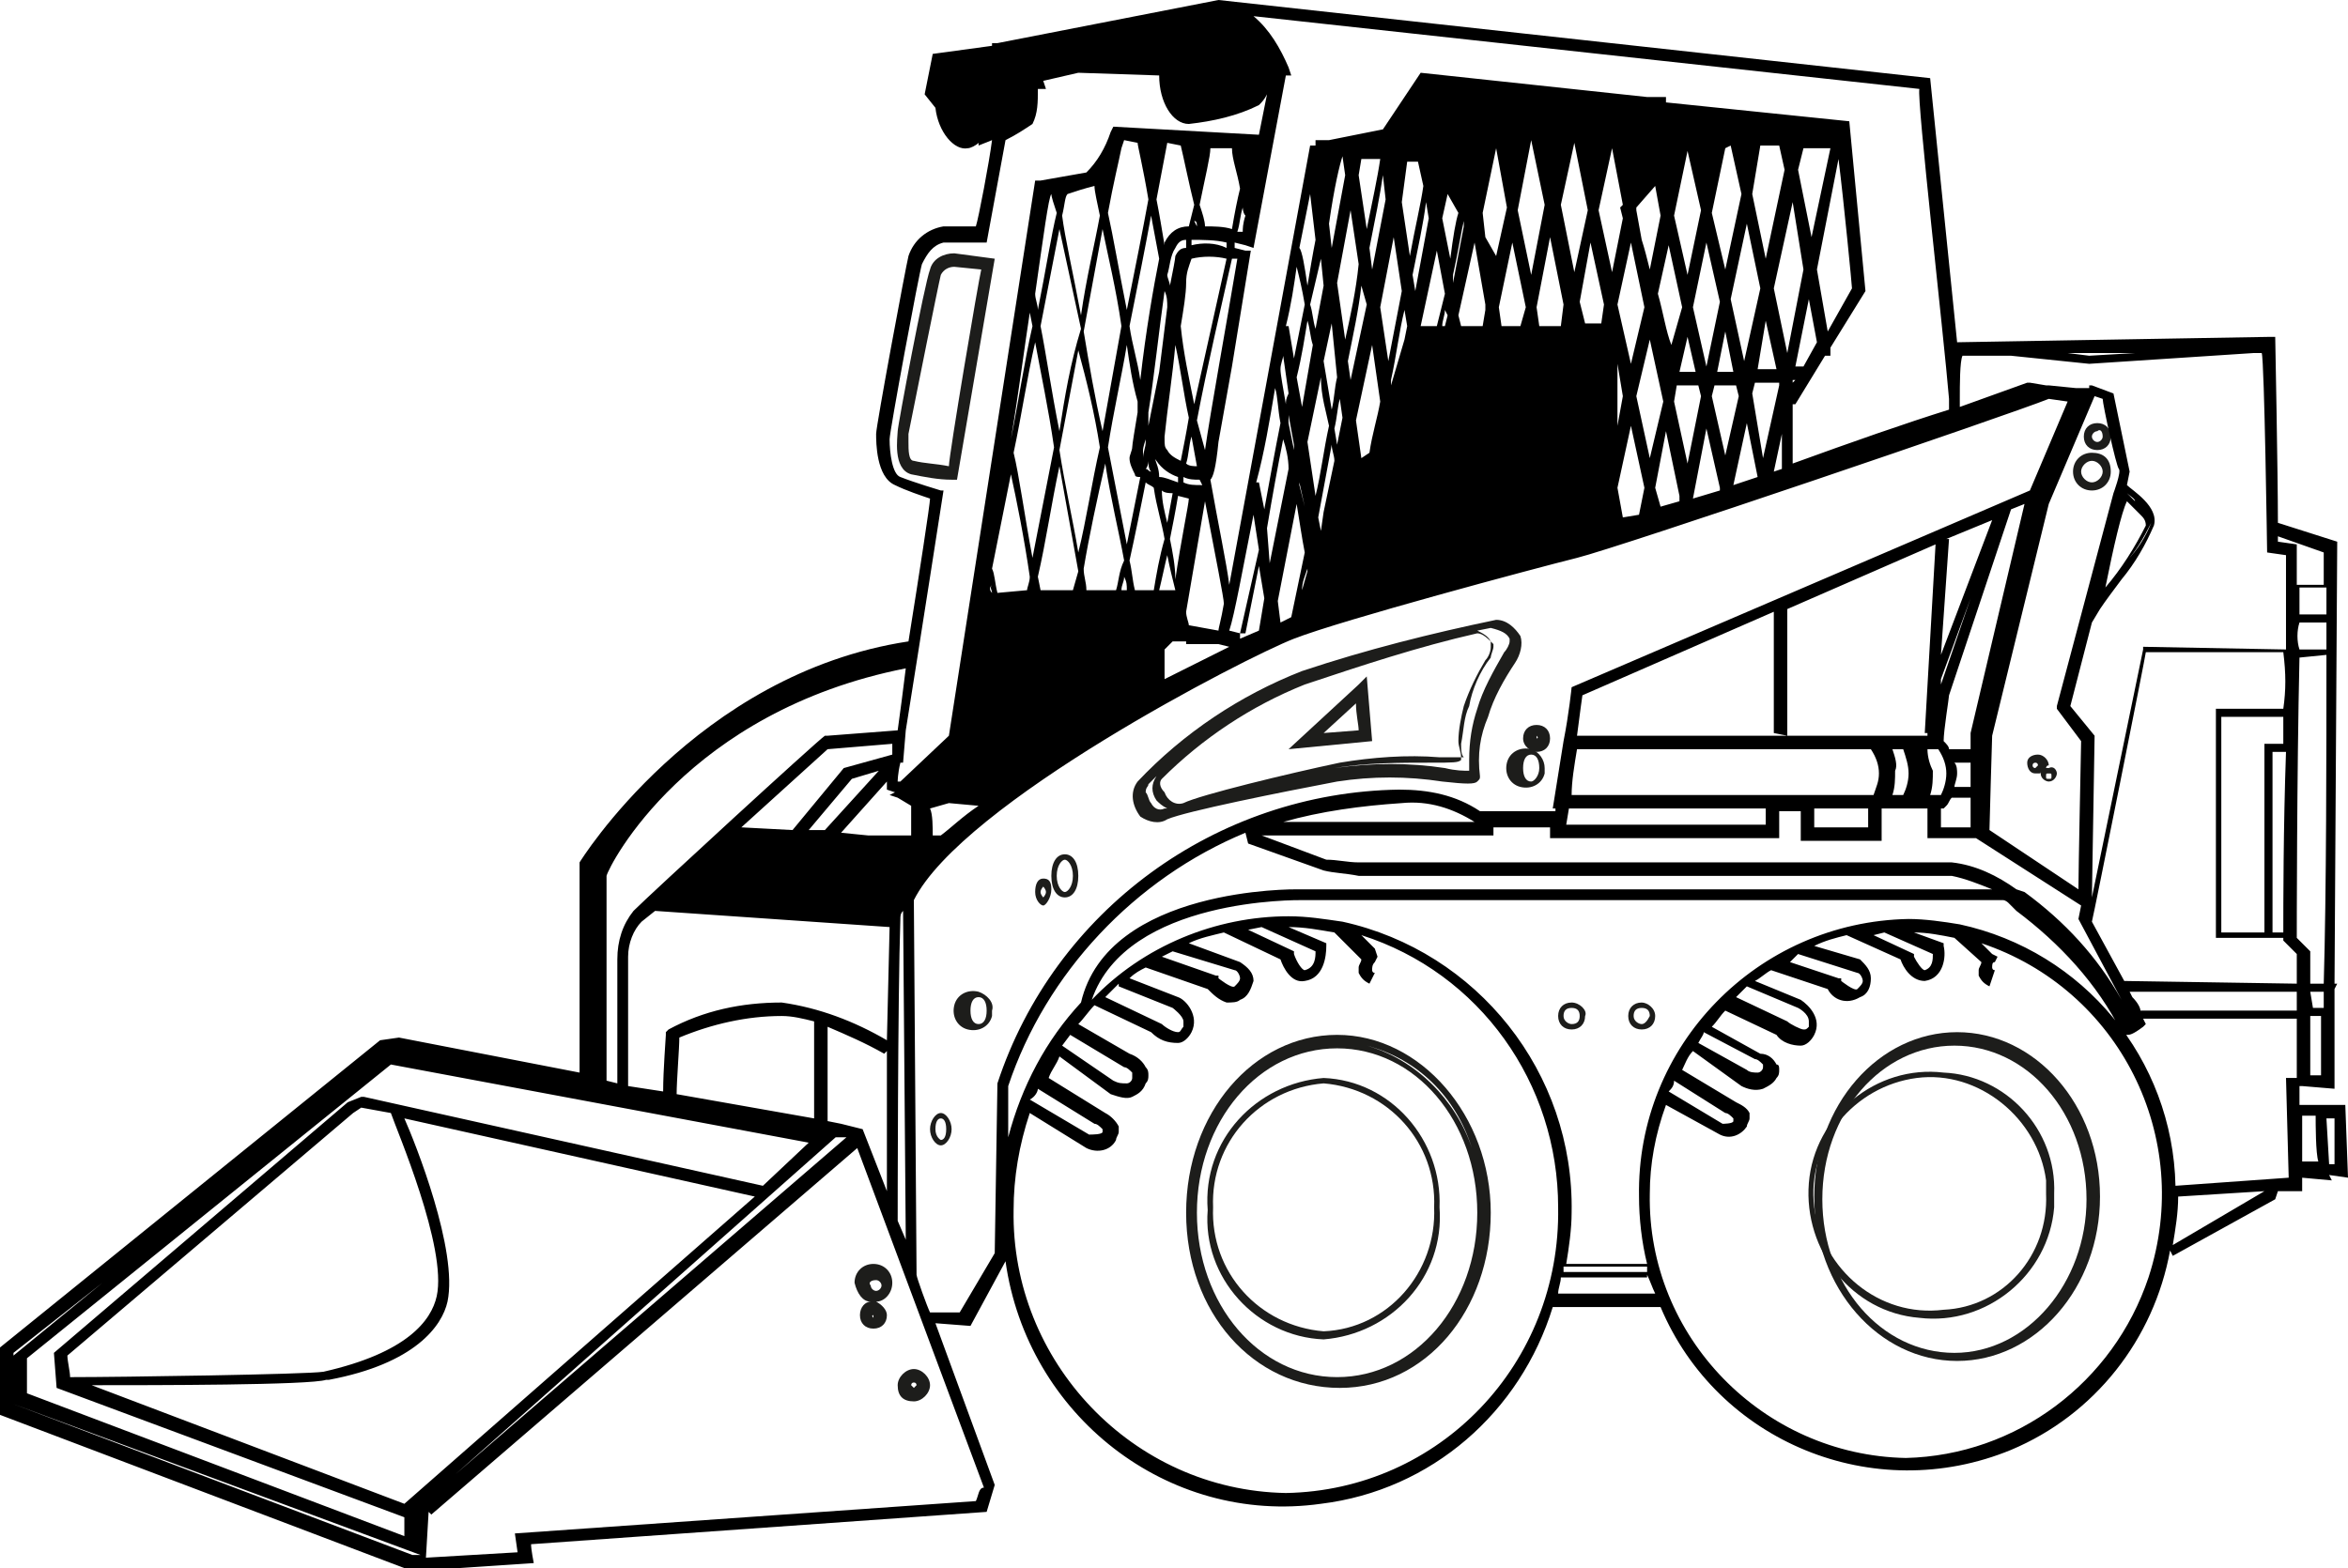 <?xml version="1.0" encoding="utf-8"?>
<!-- Generator: Adobe Illustrator 21.0.2, SVG Export Plug-In . SVG Version: 6.00 Build 0)  -->
<svg version="1.1" id="Layer_1" xmlns="http://www.w3.org/2000/svg" xmlns:xlink="http://www.w3.org/1999/xlink" x="0px" y="0px"
	 viewBox="0 0 87.1 58.2" style="enable-background:new 0 0 87.1 58.2;" xml:space="preserve">
<style type="text/css">
	.st0{fill:#1D1D1B;}
</style>
<title>Asset 2</title>
<g id="Layer_2">
	<g id="Í_ã_1">
		<path class="st0" d="M33.9,52c0.3,0,0.6-0.3,0.6-0.6c0-0.3-0.3-0.6-0.6-0.6c-0.3,0-0.6,0.3-0.6,0.6c0,0,0,0,0,0
			C33.3,51.8,33.5,52,33.9,52z M33.9,51.3c0.1,0,0.1,0.1,0.1,0.1s-0.1,0.1-0.1,0.1s-0.1-0.1-0.1-0.1S33.8,51.3,33.9,51.3z"/>
		<path class="st0" d="M32.3,48.3c-0.2,0-0.4,0.2-0.4,0.5c0,0.3,0.2,0.5,0.5,0.5c0.3,0,0.5-0.2,0.5-0.5c0-0.2-0.2-0.4-0.4-0.5
			c0.3,0,0.6-0.3,0.6-0.7c0-0.4-0.3-0.7-0.7-0.7s-0.7,0.3-0.7,0.7c0,0,0,0,0,0C31.8,48,32,48.3,32.3,48.3z M32.4,48.9
			C32.3,48.9,32.3,48.9,32.4,48.9c-0.1-0.1,0-0.1,0-0.1S32.4,48.8,32.4,48.9C32.4,48.9,32.4,48.9,32.4,48.9z M32.5,47.5
			c0.1,0,0.2,0.1,0.2,0.2c0,0.1-0.1,0.2-0.2,0.2c-0.1,0-0.2-0.1-0.2-0.2C32.2,47.6,32.3,47.5,32.5,47.5L32.5,47.5z"/>
		<path class="st0" d="M57,27.9c0.3,0,0.5-0.2,0.5-0.5c0-0.3-0.2-0.5-0.5-0.5s-0.5,0.2-0.5,0.5S56.8,27.9,57,27.9L57,27.9z M57,27.3
			C57.1,27.3,57.1,27.3,57,27.3c0.1,0.1,0,0.1,0,0.1S57,27.4,57,27.3C57,27.3,57,27.3,57,27.3C57,27.3,57,27.3,57,27.3L57,27.3z"/>
		<path class="st0" d="M77.3,16.2c0,0.3,0.2,0.5,0.5,0.5s0.5-0.2,0.5-0.5s-0.2-0.5-0.5-0.5l0,0C77.5,15.7,77.3,15.9,77.3,16.2z
			 M78,16.2c0,0.1-0.1,0.2-0.2,0.2c-0.1,0-0.2-0.1-0.2-0.2c0-0.1,0.1-0.2,0.2-0.2C77.9,15.9,78,16,78,16.2C78,16.1,78,16.2,78,16.2
			L78,16.2z"/>
		<path class="st0" d="M77.6,16.8c-0.4,0-0.7,0.3-0.7,0.7c0,0.4,0.3,0.7,0.7,0.7c0.4,0,0.7-0.3,0.7-0.7v0C78.3,17,78,16.8,77.6,16.8
			z M77.6,17.9c-0.2,0-0.4-0.2-0.4-0.4s0.2-0.4,0.4-0.4s0.4,0.2,0.4,0.4S77.8,17.9,77.6,17.9L77.6,17.9z"/>
		<path class="st0" d="M76,28.5c0,0-0.1,0-0.1,0c0,0,0-0.1,0.1-0.1c0-0.2-0.2-0.4-0.4-0.4c-0.2,0-0.4,0.1-0.4,0.3
			c0,0.2,0.1,0.4,0.3,0.4c0,0,0.1,0,0.1,0c0.1,0,0.1,0,0.1-0.1c0,0,0,0.1,0,0.1c0,0.2,0.2,0.3,0.3,0.3c0.2,0,0.3-0.2,0.3-0.3
			C76.3,28.6,76.2,28.4,76,28.5z M75.4,28.4c0-0.1,0.1-0.1,0.1-0.1c0.1,0,0.1,0.1,0.1,0.1s-0.1,0.1-0.1,0.1l0,0
			C75.5,28.5,75.4,28.5,75.4,28.4z M76,28.9c-0.1,0-0.1,0-0.1-0.1s0-0.1,0.1-0.1c0.1,0,0.1,0,0.1,0.1c0,0,0,0,0,0
			C76.1,28.9,76.1,28.9,76,28.9C76,28.9,76,28.9,76,28.9z"/>
		<path class="st0" d="M43.3,30.4c0.7-0.3,4.2-1,6.3-1.4c1.3-0.2,2.6-0.2,3.9,0c0.9,0.1,1.2,0.1,1.3,0c0.1-0.1,0.1-0.1,0.1-0.2
			c-0.1-0.8,0-1.5,0.3-2.2c0.2-0.7,0.6-1.4,1-2c0.2-0.3,0.3-0.7,0.2-1c-0.2-0.3-0.5-0.6-0.9-0.6c-2.4,0.5-4.8,1.1-7.2,1.9
			c-2.3,0.9-4.4,2.3-6.1,4.1c-0.3,0.4-0.2,0.9,0.1,1.3C42.6,30.5,43,30.6,43.3,30.4z M43.1,28.9c1.5-1.5,3.3-2.7,5.3-3.5
			c2.1-0.7,4.2-1.4,6.4-1.9c0.2,0,0.4,0.2,0.6,0.4c0,0,0,0.1,0,0.1c0,0.1-0.1,0.3-0.1,0.4c-0.4,0.5-0.7,1.2-0.8,1.8
			c-0.2,0.4-0.2,0.9-0.3,1.4c0,0.2,0,0.4,0.1,0.5c-0.3,0-0.6,0-0.9,0c-1.2-0.1-2.5,0-3.7,0.2c-1.9,0.4-5.2,1.2-5.8,1.5
			c-0.3,0.1-0.6-0.1-0.7-0.4C43,29.2,43,29,43.1,28.9L43.1,28.9z M56,23.7c0,0,0,0.1,0,0.1c0,0.1-0.1,0.3-0.2,0.4
			c-0.4,0.7-0.8,1.4-1,2.1c-0.2,0.6-0.3,1.2-0.3,1.9c0,0.1,0,0.3,0,0.4c-0.2,0-0.5,0-0.9-0.1c-1.3-0.2-2.7-0.2-4.1,0l-1.1,0.2
			l1.1-0.2c1.2-0.2,2.4-0.2,3.6-0.2c0.8,0,1,0,1.1-0.1l0,0v-0.1c0-0.2-0.1-0.4-0.1-0.6c0-0.4,0.1-0.9,0.2-1.3
			c0.2-0.6,0.5-1.2,0.8-1.7c0.1-0.1,0.2-0.3,0.2-0.5c0-0.1,0-0.2,0-0.2c-0.1-0.2-0.3-0.3-0.5-0.4l0.5-0.1
			C55.7,23.4,55.9,23.5,56,23.7z M42.6,29.1c0.1-0.1,0.2-0.2,0.3-0.3c-0.2,0.3-0.2,0.6,0,0.9c0.1,0.1,0.2,0.2,0.4,0.3h-0.1
			c-0.2,0.1-0.4,0-0.5-0.2c-0.1-0.1-0.1-0.3-0.2-0.4C42.5,29.2,42.6,29.2,42.6,29.1L42.6,29.1z"/>
		<path class="st0" d="M36.3,36.8c-0.4-0.1-0.8,0.1-0.9,0.5c-0.1,0.4,0.1,0.8,0.5,0.9c0.4,0.1,0.8-0.1,0.9-0.5c0-0.1,0-0.1,0-0.2
			C36.9,37.2,36.6,36.9,36.3,36.8z M36.3,38c-0.2,0-0.3-0.2-0.3-0.5s0.1-0.5,0.3-0.5s0.3,0.2,0.3,0.5S36.5,38,36.3,38L36.3,38z"/>
		<path class="st0" d="M56.8,27.8c-0.4-0.1-0.8,0.1-0.9,0.5c-0.1,0.4,0.1,0.8,0.5,0.9c0.4,0.1,0.8-0.1,0.9-0.5c0-0.1,0-0.1,0-0.2
			C57.3,28.2,57.1,27.9,56.8,27.8C56.8,27.8,56.8,27.8,56.8,27.8z M56.8,29c-0.2,0-0.3-0.2-0.3-0.5s0.1-0.5,0.3-0.5s0.3,0.2,0.3,0.5
			S56.9,29,56.8,29L56.8,29z"/>
		<path class="st0" d="M34.9,41.3c-0.2,0-0.4,0.3-0.4,0.6s0.2,0.6,0.4,0.6s0.4-0.3,0.4-0.6S35.1,41.3,34.9,41.3z M34.9,42.3
			c0,0-0.2-0.1-0.2-0.4s0.1-0.4,0.2-0.4s0.2,0.1,0.2,0.4S35,42.3,34.9,42.3L34.9,42.3z"/>
		<path class="st0" d="M39.5,31.7c-0.3,0-0.5,0.3-0.5,0.8s0.2,0.8,0.5,0.8S40,33,40,32.5S39.8,31.7,39.5,31.7z M39.5,33.1
			c-0.1,0-0.3-0.2-0.3-0.6s0.2-0.6,0.3-0.6s0.3,0.2,0.3,0.6S39.6,33.1,39.5,33.1L39.5,33.1z"/>
		<path class="st0" d="M38.7,32.6c-0.2,0-0.3,0.2-0.3,0.5s0.2,0.5,0.3,0.5S39,33.3,39,33S38.9,32.6,38.7,32.6z M38.7,33.3
			c0,0-0.1-0.1-0.1-0.2s0.1-0.2,0.1-0.2s0.1,0.1,0.1,0.2S38.7,33.3,38.7,33.3L38.7,33.3z"/>
		<path d="M86.4,43.6l0.7,0.1L87,41h-1.7v-0.7h0.1l1.2,0.1v-3.7l0.1-0.2h-0.1l0.1-16.4l-2.2-0.7c0-1.8-0.1-6.9-0.1-6.9h-0.2
			l-11.6,0.2l-1-9.8L45.2,0l0,0L37,1.6c-0.1,0-0.1,0-0.2,0c0,0,0,0.1,0,0.1L34.6,2l-0.3,1.5L34.7,4l0,0c0.1,0.9,0.7,1.6,1.2,1.5
			c0.1,0,0.3-0.1,0.4-0.2v0.1l0.5-0.2c-0.1,0.8-0.5,2.9-0.6,3.2H35c-0.6,0.1-1.1,0.5-1.3,1.1c-0.1,0.4-1.2,6.3-1.2,6.6l0,0
			c0,0.3,0,1.6,0.7,1.9c0.4,0.2,1,0.4,1.3,0.5c0,0.2-0.4,2.8-0.8,5.3C25.8,25,21.5,32,21.5,32v0.1v7.7l-6.7-1.3l0,0l-0.7,0.1L0,50
			v2.5l15.3,5.8l4.5-0.3c0,0-0.1-0.5-0.1-0.7l16.9-1.2l0.3-1l-2.2-6l1.3,0.1l1.3-2.4c0.8,5.7,6,9.8,11.7,9c4.1-0.5,7.4-3.4,8.6-7.3
			h4c2.1,5,7.9,7.4,13,5.3c3.1-1.3,5.3-4.1,5.9-7.4l0.1,0.2l3.8-2.1l0.1-0.3h0.9v-0.5l1.1,0.1L86.4,43.6z M85.7,39.9v-2.2h0.4
			c0,1.3,0,2.1,0,2.2L85.7,39.9z M40.1,37.2c-1.3,1.4-2.2,3.1-2.7,5c0-1,0-1.8,0-1.9c1.4-4.2,4.7-7.7,8.8-9.4l0.1,0.4l2.8,1l0,0
			c0.4,0.1,0.8,0.1,1.3,0.2h22c0.5,0.1,1,0.3,1.5,0.5H48.1C48.1,33,41.1,32.9,40.1,37.2L40.1,37.2z M39.7,38.4l2,1.2l0,0
			c0.1,0,0.2,0.1,0.3,0.2c0,0,0,0.1,0,0.2c0,0.1-0.1,0.2-0.2,0.2c-0.2,0-0.3,0-0.5-0.1l-1.9-1.3L39.7,38.4z M38.5,40.4l2.1,1.3l0,0
			c0.1,0,0.2,0.1,0.3,0.2c0,0,0,0,0,0.1s-0.4,0.1-0.5,0.1l-2.2-1.3C38.4,40.7,38.5,40.5,38.5,40.4L38.5,40.4z M66.3,27.3v-4.7
			l5.5-2.4l-0.4,7h0.1v0.1h-13c0.1-0.8,0.2-1.5,0.2-1.5l7.1-3.1v4.5L66.3,27.3z M77.9,22.3l0.2-0.3L77.9,22.3
			C77.9,22.3,77.9,22.3,77.9,22.3L77.9,22.3z M79.5,18.8L79.5,18.8l0.1,0.1C79.6,18.9,79.6,18.9,79.5,18.8L79.5,18.8z M79.8,19.4
			c-0.2,0.5-0.5,1-0.9,1.4C79.2,20.5,79.5,20,79.8,19.4L79.8,19.4z M79.2,18.6l-0.3-0.3l0,0C79,18.4,79.2,18.5,79.2,18.6L79.2,18.6z
			 M78.9,18.6l0.3,0.3l0,0l0.2,0.2l0,0c0.1,0.1,0.2,0.2,0.2,0.4c-0.4,0.8-0.9,1.6-1.5,2.3C78.4,20.3,78.7,19,78.9,18.6L78.9,18.6z
			 M78.4,18.3l-2.1,7.9v0.1l0.9,1.2c0,0.1-0.1,4.8-0.1,5.5l-3.3-2.2c0-0.2,0.1-3.5,0.1-3.5s2.1-8.6,2.1-8.6l1.7-4l0.3,0.1
			c0,0.2,0.5,2.5,0.6,2.6S78.4,18.3,78.4,18.3L78.4,18.3z M85.3,21.8h1v1h-1V21.8z M85.3,23.1h1v1h-1C85.2,23.8,85.2,23.4,85.3,23.1
			L85.3,23.1z M86.3,24.3c0,3.6,0,8.8-0.1,12.2h-0.5v-1.2l-0.5-0.5c0-0.1,0-6.1,0.1-10.4L86.3,24.3z M58.5,27.8h10.9
			c0.2,0.3,0.3,0.6,0.3,0.9c0,0.3-0.1,0.5-0.2,0.8H58.3C58.3,29,58.4,28.4,58.5,27.8z M70.2,27.8h0.4c0.1,0.3,0.2,0.6,0.2,0.9l0,0
			c0,0.3-0.1,0.6-0.2,0.8h-0.4c0.1-0.3,0.1-0.6,0.1-0.9l0,0C70.4,28.4,70.3,28.1,70.2,27.8L70.2,27.8z M71.5,27.8h0.4
			c0.2,0.3,0.3,0.6,0.3,0.9l0,0c0,0.3-0.1,0.6-0.2,0.8h-0.4c0.1-0.3,0.1-0.6,0.1-0.9l0,0C71.6,28.4,71.5,28.1,71.5,27.8L71.5,27.8z
			 M72,25.4v-0.2l1.1-3L72,25.4z M67.3,30h2v0.7h-2V30z M71.9,30h0.2l0.1-0.1c0.1-0.1,0.1-0.2,0.2-0.3h0.7v1.1h-1.1V30z M72.5,28.3
			h0.6v0.9h-0.6c0-0.1,0.1-0.3,0.1-0.5C72.6,28.6,72.6,28.4,72.5,28.3L72.5,28.3z M84.7,34.6h-0.4v-6.7h0.5
			C84.7,30.7,84.7,33.6,84.7,34.6z M84.7,27.6H84v7h-1.6v-8h2.3C84.7,26.9,84.7,27.2,84.7,27.6L84.7,27.6z M84.7,26.3h-2.5v8.5h2.5
			v0.1l0.5,0.5v1.1l-6.4-0.1l-1.2-2.2c0.1-0.4,2-9.9,2-10l5.1,0C84.8,25,84.8,25.6,84.7,26.3L84.7,26.3z M73.1,27.2v0.6h-0.8
			c0-0.1-0.1-0.2-0.2-0.3c0-0.4,0.2-1.6,0.2-1.7l2.3-6.9l0.5-0.2L73.1,27.2z M72,24.3l0.3-4.3h-0.1l1.7-0.7L72,24.3z M65.5,30v0.6
			h-7.4l0.1-0.6H65.5z M72.4,32h-22c-0.4,0-0.8-0.1-1.2-0.1L46.8,31l0,0h8.6v-0.3h2.1v0.4H66v-1h0.8v1.1h3V30h1.7v1.1h1.8l3.9,2.5
			l-0.1,0.5l1.6,3c-0.9-1.6-2.1-2.9-3.6-4L74.8,33C74.1,32.5,73.3,32.1,72.4,32L72.4,32z M47.6,30.5c1.4-0.4,2.9-0.6,4.4-0.7
			c1-0.1,1.9,0.2,2.7,0.7H47.6z M79.1,37L79,36.8h6.2v0.7h-5.8C79.4,37.4,79.3,37.2,79.1,37z M85.7,36.8h0.5c0,0.2,0,0.4,0,0.6l0,0
			h-0.4L85.7,36.8z M86.2,20.5c0,0,0,0.5,0,1.2h-1c0-0.9,0-1.5,0-1.5l-0.7-0.1v-0.2L86.2,20.5z M84.1,20.5l0.7,0.1
			c0,0.1,0,1.6,0,3.5L79.5,24v0.1l-1.9,9.2l0.1-6l-0.9-1.1l0.8-3.1l0.3-0.5c0.2-0.3,0.5-0.7,0.8-1.1c0.5-0.6,0.9-1.3,1.2-2
			c0.2-0.7-0.8-1.3-1-1.5l0.1-0.5l0,0l-0.6-2.9l-0.8-0.3l0,0h-0.1v0.1h-0.3h-0.1L77,14.4l-1-0.1h-0.1l0,0l-0.6-0.1h-0.1l-2.5,0.9
			v-0.3c0-0.5,0-1.4,0.1-1.6h1.8l2.9,0.3l6.1-0.4h0.3C84,13.4,84.1,20.5,84.1,20.5L84.1,20.5z M32,41.9l-0.8-0.2l-0.5-0.1v-3.5
			c0.7,0.3,1.4,0.6,2.1,1l0.1-0.1v5.2L32,41.9z M33.6,24.8c-0.1,0.8-0.2,1.6-0.3,2.3l-2.6,0.2l-0.1,0c-0.3,0.2-6.5,5.9-7.1,6.5
			c-0.4,0.5-0.6,1.1-0.6,1.8v4.6l-0.4-0.1v-7.6C22.6,32.1,25.5,26.4,33.6,24.8L33.6,24.8z M33.3,29.6l0.5,0.3V31h-1.6l-1-0.1
			l1.7-1.9c0,0.2,0,0.3,0,0.3l0.3,0.1L33,29.5L33.3,29.6z M46.2,8c-0.1,0.3-0.1,0.5-0.1,0.6h-0.2c0.1-0.3,0.1-0.6,0.2-0.9
			C46.1,7.7,46.1,7.9,46.2,8z M45.7,5.5C45.7,5.9,45.9,6.4,46,7c-0.1,0.4-0.2,0.9-0.3,1.5c-0.3-0.1-0.7-0.1-1-0.1
			c0-0.2-0.1-0.5-0.2-0.8c0.2-1,0.4-1.8,0.4-2.1L45.7,5.5z M33.1,28l-1.8,0.5l-1.9,2.3l-1.9-0.1l3.2-2.9l2.4-0.2
			C33.1,27.7,33.1,27.9,33.1,28z M44.6,18L44.6,18c-0.3,0-0.5,0-0.7-0.1v-0.2c0.2,0.1,0.4,0.1,0.6,0.1L44.6,18z M45.6,24
			c-0.8,0.4-1.6,0.8-2.4,1.2v-0.3c0-0.3,0-0.7,0-0.8l0.3-0.3H44v0.1h0.2h0.4h0.6L45.6,24z M34.9,31h-0.3c0-0.3,0-0.8-0.1-1l0.7-0.2
			l1.1,0.1C35.7,30.3,35.3,30.7,34.9,31z M42.4,17c0-0.1,0-0.2,0-0.3c0,0,0-0.1,0.1-0.4v0.1C42.5,16.6,42.4,16.8,42.4,17L42.4,17z
			 M42.6,17.1c0,0.1,0,0.3,0.1,0.4c-0.1,0-0.1-0.1-0.2-0.1C42.6,17.3,42.6,17.1,42.6,17.1L42.6,17.1z M43,17.7
			c0-0.3-0.1-0.5-0.2-0.8c0,0.1,0.1,0.2,0.1,0.2c0.2,0.3,0.5,0.5,0.8,0.6c0,0.1,0,0.2,0,0.2C43.4,17.8,43.2,17.7,43,17.7L43,17.7z
			 M43.5,18.3l-0.2,1.1c-0.1-0.4-0.2-0.8-0.2-1.2C43.2,18.3,43.4,18.3,43.5,18.3L43.5,18.3z M42.8,18.1c0.1,0.7,0.3,1.3,0.4,1.9
			c-0.2,0.7-0.3,1.3-0.4,1.9h-0.7c-0.1-0.4-0.1-0.7-0.2-1.1c0.2-0.9,0.4-1.9,0.6-2.9C42.6,18,42.7,18,42.8,18.1L42.8,18.1z M43,23.5
			L43,23.5L43,23.5z M43,21.9c0.1-0.4,0.2-0.9,0.3-1.3c0.1,0.5,0.2,0.9,0.3,1.3L43,21.9z M41.8,21.9h-0.2c0-0.2,0.1-0.3,0.1-0.5
			C41.8,21.6,41.8,21.7,41.8,21.9L41.8,21.9z M41.4,21.9h-1.1c0-0.3-0.1-0.5-0.1-0.8c0.2-1.2,0.5-2.6,0.8-3.9
			c0.2,1.3,0.5,2.5,0.7,3.6C41.5,21.2,41.5,21.6,41.4,21.9L41.4,21.9z M40.1,21.9L40.1,21.9c0,0,0-0.1,0-0.1S40.1,21.9,40.1,21.9
			L40.1,21.9z M39.8,21.9h-1.2l-0.1-0.5c0.3-1.3,0.5-2.7,0.8-4.1l0.7,3.9L39.8,21.9z M39.8,27.1L40,27l0.4-0.2L39.8,27.1L39.8,27.1z
			 M43.4,20c0.1-0.5,0.2-1,0.3-1.6l0.4,0.1c0,0.2-0.3,1.6-0.5,3C43.6,21,43.5,20.5,43.4,20z M44,17.2c0.1-0.3,0.1-0.7,0.2-1l0.2,1.1
			C44.3,17.3,44.1,17.3,44,17.2z M43.8,17.1c-0.2-0.1-0.4-0.2-0.5-0.4c-0.1-0.1-0.1-0.2-0.1-0.4c0,0,0-0.1,0-0.1l0,0
			c0.1-1,0.3-2.3,0.4-3.4c0.2,0.9,0.3,1.8,0.5,2.7C44,16.1,43.9,16.6,43.8,17.1L43.8,17.1z M43.6,9.5c0,0.1-0.1,0.6-0.2,1.1
			c0-0.1-0.1-0.3-0.1-0.4c0.1-0.3,0.1-0.7,0.3-1C43.7,9,43.8,8.9,44,8.9v0.3C43.8,9.2,43.7,9.3,43.6,9.5z M43.3,11.4
			c-0.1,0.8-0.2,1.6-0.3,2.4l-0.4,2c0-0.1,0-0.1,0-0.2s0-0.2,0-0.3c0.2-1.2,0.4-3.1,0.6-4.5C43.3,11,43.3,11.2,43.3,11.4z
			 M42.3,14.1c-0.1-0.7-0.3-1.3-0.4-2c0.3-1.5,0.6-3,0.8-4.1L43,9.6C42.8,10.6,42.5,12.3,42.3,14.1L42.3,14.1z M42.2,14.9v0.4
			c-0.1,0.6-0.2,1.2-0.2,1.3c0,0.1-0.1,0.3-0.1,0.4c0,0.2,0.1,0.4,0.2,0.6c0,0.1,0.1,0.1,0.2,0.1l-0.5,2.5l-0.7-3.6
			c0.2-1.3,0.5-2.6,0.7-3.8C41.9,13.5,42,14.2,42.2,14.9L42.2,14.9z M40.9,16c-0.3-1.3-0.5-2.5-0.7-3.7l0.7-3.8
			c0.2,1,0.5,2.2,0.7,3.6L40.9,16z M40.8,16.6c-0.3,1.3-0.5,2.7-0.8,3.9c-0.2-1.2-0.5-2.5-0.7-3.8l0.7-3.7
			C40.3,14.1,40.6,15.3,40.8,16.6L40.8,16.6z M39.3,16c-0.3-1.5-0.5-2.9-0.7-3.9l0.7-3.6l0.8,3.7C39.7,13.5,39.5,14.7,39.3,16z
			 M39.1,16.6l-0.8,4.1c-0.3-1.6-0.5-3.1-0.7-3.9c0.3-1.4,0.5-2.8,0.8-4.1C38.6,13.8,38.9,15.2,39.1,16.6L39.1,16.6z M38.2,21.4
			c0,0.2-0.1,0.4-0.1,0.5L37,22c-0.1-0.4-0.1-0.7-0.2-0.9l0.7-3.5C37.7,18.5,38,20,38.2,21.4z M36.8,22L36.8,22
			c-0.1-0.1-0.1-0.2,0-0.3C36.7,21.8,36.8,21.9,36.8,22z M30,30.8l1.6-1.9l1-0.3l-2,2.2L30,30.8z M47.8,15.4l0.2,1.1v0.2l-0.2-1
			C47.8,15.6,47.8,15.5,47.8,15.4z M47.7,15c-0.1-0.6-0.2-1.1-0.2-1.3s0.1-0.4,0.1-0.5l0.2,1.4C47.7,14.8,47.7,14.9,47.7,15z
			 M64.2,5.4l0.4,1.8L64,10l-0.5-2.1l0.5-2.4L64.2,5.4z M57.9,12.1h-0.8L57,11.4l0.5-2.6l0.5,2.5L57.9,12.1z M56.4,12.1h-0.7
			l-0.1-0.7L56.1,9l0.5,2.4L56.4,12.1z M55.1,11.3c0,0.1,0,0.1,0,0.2L55,12.1h-0.8l-0.1-0.4L54.7,9L55.1,11.3z M59.4,12h-0.6
			l-0.2-0.8L59,9l0.5,2.3L59.4,12z M58.4,10.1l-0.5-2.5l0.5-2.3l0.5,2.5L58.4,10.1z M56.8,10.2l-0.5-2.4l0.5-2.6l0.5,2.4L56.8,10.2z
			 M55.5,9.5l-0.4-0.7L55,7.9l0.5-2.4l0.4,2.2L55.5,9.5z M54.3,8.4l-0.4,2.1l0-0.3c0.2-0.9,0.3-1.6,0.4-2L54.3,8.4z M53.7,11.7
			l-0.1,0.4h-0.1c0-0.2,0.1-0.4,0.1-0.6L53.7,11.7z M53.3,12.1h-0.6l0,0l0.6-2.8l0.3,1.6L53.3,12.1z M51.3,15.6c0-0.1,0-0.1,0-0.2
			l0,0C51.3,15.5,51.3,15.6,51.3,15.6L51.3,15.6z M50.8,16.8L50.5,17l-0.2-1.4l0.6-2.8l0.3,2.1C51.1,15.5,50.9,16.1,50.8,16.8
			L50.8,16.8z M50.1,17.2L50.1,17.2l0-0.3L50.1,17.2z M49.6,16.5l-0.1-0.6c0.1-0.4,0.1-0.7,0.2-1.1l0.1,0.7L49.6,16.5z M49.5,17.1
			L49.1,19L49,19.7l-0.1-0.5l0.5-2.7C49.4,16.7,49.5,16.9,49.5,17.1L49.5,17.1z M60,13.5l0.2,1.2L60,15.8V13.5z M60,11.3L60.5,9
			l0.5,2.4l-0.5,2.1L60,11.3z M61.2,12.6l0.5,2.3L61.2,17l-0.5-2.3L61.2,12.6z M62.2,14.3H63l0.1,0.4l-0.5,2.5l-0.5-2.3L62.2,14.3z
			 M62.3,13.8l0.3-1.3l0.3,1.3L62.3,13.8C62.3,13.8,62.3,13.8,62.3,13.8z M63.6,14.3h0.8l0.1,0.4L64,16.9l-0.5-2.2L63.6,14.3z
			 M64.7,13.4l-0.5-2.3l0.6-2.8l0.5,2.4L64.7,13.4z M65.5,11.9l0.4,1.8h-0.7L65.5,11.9z M64.3,13.8h-0.6l0.3-1.5L64.3,13.8z
			 M63.3,13.6l-0.5-2.2L63.3,9l0.5,2.2L63.3,13.6z M62.6,10.2L62.1,8l0.5-2.4l0.5,2.2L62.6,10.2z M62.4,11.4L62,12.8
			c-0.2-0.5-0.3-1.2-0.5-1.9l0.4-1.8L62.4,11.4z M60.2,8.1l-0.4,2l-0.5-2.3l0.5-2.3l0.4,2.1l-0.1,0.1L60.2,8.1z M54.1,7.9
			c-0.1,0.3-0.2,0.9-0.3,1.7l-0.3-1.5l0.2-0.9L54.1,7.9z M53,8.1l-0.5,2.7l-0.1-0.6c0.2-1,0.4-1.9,0.5-2.7L53,8.1z M52.2,12.1
			l-0.1,0.5l-0.5,1.7v-0.2c0.2-0.9,0.3-1.8,0.5-2.6L52.2,12.1z M51.5,13.4l-0.3-2l0.5-2.6l0.3,2L51.5,13.4z M50.9,10l-0.1-0.8
			c0.2-1,0.4-2,0.5-2.7l0.1,0.9L50.9,10z M50.7,11.3l-0.6,2.8L50,13.4c0.2-1,0.4-1.9,0.5-2.8L50.7,11.3z M49.9,12.6l-0.3-2.1
			l0.5-2.7l0.3,2C50.3,10.8,50.1,11.7,49.9,12.6L49.9,12.6z M49.6,14c-0.1,0.4-0.1,0.8-0.2,1.2c-0.1-0.6-0.2-1.2-0.3-1.8l0.3-1.4
			L49.6,14z M49.3,15.8c-0.2,0.9-0.3,1.8-0.5,2.6l-0.3-2l0.5-2.4C49,14.7,49.2,15.3,49.3,15.8L49.3,15.8z M48.4,18.8L48.2,18v-0.1
			L48.4,18.8z M48.5,21.2l-0.2,0.7c0-0.3,0.1-0.5,0.2-0.8L48.5,21.2z M60.2,19.2L60,18.1l0.5-2.3l0.5,2.3l-0.2,1L60.2,19.2z
			 M61.4,18.1l0.4-2.1l0.5,2.4v0.2l-0.7,0.2L61.4,18.1z M62.8,18.5L62.8,18.5l0.5-2.6l0.5,2.2v0.1l0,0L62.8,18.5z M64.3,18l0.5-2.3
			l0.4,2L64.3,18z M65,14.6l0.1-0.4H66v0.1l-0.6,2.7L65,14.6z M65.8,10.7l0.7-3.2l0.4,2.5l-0.6,3.1L65.8,10.7z M66.7,6.3l0.2-0.8h1
			l-0.7,3.3L66.7,6.3z M66.2,6.3l-0.7,3.3L65,7.2l0.3-1.8H66L66.2,6.3z M61.6,8l-0.4,2c-0.1-0.4-0.2-0.8-0.3-1.1l-0.2-1.1V7.7
			l0.7-0.8L61.6,8z M52.6,6l0.2,0.9c-0.1,0.7-0.3,1.5-0.5,2.6l-0.3-2L52.2,6H52.6z M50.7,8.5l-0.3-2l0.1-0.6h0.7
			C51.1,6.6,50.9,7.5,50.7,8.5z M49.8,5.8l0.1,0.7l-0.5,2.7l-0.1-0.9C49.5,6.9,49.7,6.1,49.8,5.8L49.8,5.8z M49.1,10.6l-0.3,1.6
			c-0.1-0.3-0.1-0.6-0.2-0.9L49,9.6L49.1,10.6z M48.7,12.8l-0.4,2.3L48.1,14c0.2-0.8,0.3-1.5,0.4-2.1C48.6,12.2,48.6,12.5,48.7,12.8
			L48.7,12.8z M47.8,17.4l-0.7,3.5L47,19.6c0.2-1.2,0.4-2.3,0.6-3.3C47.7,16.6,47.8,17,47.8,17.4L47.8,17.4z M48.1,18.7
			c0.1,0.6,0.2,1.3,0.3,1.8l-0.5,2.4l-0.4,0.2l-0.1-0.8L48.1,18.7z M65.8,17.5l0.3-1.4v1.3L65.8,17.5z M66.5,14.2v-0.1h0.1
			L66.5,14.2L66.5,14.2z M66.9,13.6h-0.3l0.5-2.5l0.3,1.6L66.9,13.6z M67.4,10l0.8-4.1c0.2,1.6,0.5,4.7,0.5,4.8l-0.9,1.6L67.4,10z
			 M48.6,7.2l0.2,1.7c-0.1,0.5-0.2,1.1-0.3,1.7c-0.1-0.7-0.2-1.3-0.3-1.4L48.6,7.2z M48.1,9.9c0.1,0.4,0.2,0.8,0.3,1.4l-0.4,2
			l-0.2-1.2h-0.1C47.9,11.3,48,10.6,48.1,9.9z M47.3,14.4c0.1,0.3,0.1,0.8,0.2,1.3c-0.2,1-0.4,2.1-0.6,3.2l-0.2-1h-0.1
			C46.9,16.8,47.1,15.6,47.3,14.4z M46.5,19.1l0.2,1.3L46,23.5h0.2l0.5-2.5l0.2,1.2l-0.2,1.2L46,23.7v-0.2l-0.4-0.1
			C45.8,22.8,46.1,21.1,46.5,19.1z M45.2,23.4L45.2,23.4l-1.1-0.2c0-0.1-0.1-0.3-0.1-0.5l0.7-4.1c0.4,2.1,0.7,3.6,0.7,3.8
			C45.3,23,45.2,23.3,45.2,23.4z M44.4,15.6c0.4-2.1,0.9-4.2,1.3-6h0.2c-0.4,2.4-1,5.7-1.2,7.1L44.4,15.6z M44.3,15
			c-0.2-1-0.4-1.9-0.5-2.9c0.1-0.6,0.2-1.2,0.2-1.6s0.1-0.6,0.2-0.9c0.4-0.1,0.9-0.1,1.3,0L44.3,15z M44.2,9.1c0-0.1,0-0.1,0-0.2
			c0.4,0,0.9,0,1.3,0.1c0,0.1,0,0.1,0,0.2C45.1,9,44.6,9,44.2,9.1z M44.4,8.4L44.4,8.4l-0.1-0.2C44.4,8.2,44.4,8.3,44.4,8.4z
			 M43.8,5.4c0.1,0.4,0.3,1.4,0.5,2.2l-0.2,0.8c-0.4,0-0.7,0.2-0.9,0.6c0,0,0,0.1,0,0.1c-0.1-0.6-0.2-1.2-0.3-1.7l0.4-2.1L43.8,5.4z
			 M42.2,5.3c0,0.1,0.2,0.9,0.4,2.1c-0.2,1.1-0.5,2.6-0.8,4.1c-0.3-1.5-0.5-2.7-0.7-3.6c0.2-1.1,0.4-1.9,0.5-2.4l0.1-0.3L42.2,5.3z
			 M40.6,6.9c0,0.2,0.1,0.6,0.2,1.1c-0.2,1.1-0.5,2.3-0.7,3.7c-0.3-1.6-0.6-2.9-0.7-3.7c0.1-0.4,0.1-0.7,0.2-0.8
			C39.9,7.1,40.2,7,40.6,6.9C40.5,6.9,40.6,6.9,40.6,6.9z M39,7.2c0,0.1,0.1,0.4,0.2,0.7c-0.2,0.8-0.4,2.1-0.7,3.6
			c0-0.2-0.1-0.4-0.1-0.6C38.7,8.8,38.9,7.3,39,7.2L39,7.2z M38.2,11.6l0.1,0.5c-0.3,1.3-0.5,2.7-0.8,4.2c0,0,0,0,0,0l0,0
			C37.8,14.5,38,12.9,38.2,11.6L38.2,11.6z M37.4,16.8L37.4,16.8l-0.1,0.3C37.4,17,37.4,17,37.4,16.8L37.4,16.8z M25.1,40.6
			c0-0.5,0.1-1.7,0.1-2.1c1.2-0.5,2.5-0.8,3.8-0.8c0.4,0,0.8,0.1,1.2,0.2v3.6L25.1,40.6z M14.5,39.5L30,42.4L28.3,44l-14.8-3.3h-0.1
			l-0.5,0.2L2,50.2l0.1,1.3L15,56.3V57L1,51.7c0-0.2,0-1.1,0-1.3L14.5,39.5z M2.6,51.1c0-0.2-0.1-0.6-0.1-0.8l10.6-9l0.3-0.2
			l1.1,0.2c0.2,0.6,2.1,5,1.7,6.8c-0.2,0.9-1.1,2.1-4.2,2.8H12c-0.6,0.1-7.6,0.2-9.3,0.2L2.6,51.1z M15,55.8L3.4,51.4
			c2.3,0,8.1,0,8.7-0.2h0.1c3.2-0.6,4.2-2,4.4-2.9c0.4-1.9-1.2-5.9-1.6-6.8l13,2.9L15,55.8z M31,42.2h0.2h0.2L16.9,54.7L31,42.2z
			 M32.9,38.6c-1.2-0.7-2.5-1.2-3.9-1.4c-1.5,0-2.9,0.3-4.2,1l-0.1,0.1v0.1c0,0.1-0.1,1.3-0.1,2.1l-1.3-0.2v-4.8
			c0-0.5,0.2-1,0.5-1.3l0.5-0.4l8.7,0.6L32.9,38.6z M76.7,13.1h2.5l-1.7,0.1L76.7,13.1z M72.3,14.8v0.3l0,0c0,0,0,0.1,0,0.1
			c-1.6,0.5-3.6,1.2-5.8,2c0-0.6,0-2.1,0-2.2l0,0h0.1V15l1.1-1.8h0.2v-0.3l1.3-2.1l-0.6-6.3l-6.8-0.7V3.6l-0.7,0l-8.4-0.9l-0.4,0.6
			l0,0l0,0l-1,1.5l-2,0.4h-0.5v0.2h-0.2l-3,16.3c-0.1-0.8-0.4-2.2-0.7-3.9c0.1-0.1,0.2-0.4,0.3-1.4l0.5-2.8l0.7-4.3h-0.2l-0.4-0.1
			c0-0.1,0-0.1,0-0.2l0.4,0.1l0.3,0.1l1.2-6.4h0.2l-0.1-0.3c-0.3-0.7-0.7-1.4-1.3-1.9l24.7,2.7C71.1,3.7,72.1,12.4,72.3,14.8z
			 M34.9,18.2c0,0-1-0.3-1.5-0.5c-0.3-0.1-0.4-0.9-0.4-1.4c0-0.3,1.1-6.2,1.2-6.5C34.4,9.4,34.6,9.1,35,9h1.6l0.7-3.8l0,0
			C37.7,5,38,4.8,38.3,4.6c0.2-0.4,0.2-0.8,0.2-1.3l0.3,0L38.7,3l0,0L40,2.7l3,0.1c0,1,0.5,1.8,1.1,1.8l0,0c0.9-0.1,1.8-0.3,2.6-0.7
			c0.1-0.1,0.2-0.2,0.3-0.4l-0.3,1.5l-5.4-0.3l-0.1,0.2c-0.2,0.6-0.5,1.1-0.9,1.5c-0.6,0.1-1.1,0.2-1.7,0.3h-0.2l-3.2,20.6l-1.8,1.7
			l-0.1,0c0,0,0-0.3,0.1-0.7h0.1l0.1-1.2c0.5-3.1,1.4-8.9,1.4-8.9L34.9,18.2z M22,32.3L22,32.3L22,32.3L22,32.3L22,32.3z M21.9,40
			L21.9,40h-0.1H21.9z M0.5,52.1v-1.9l3.3-2.6l-3.3,2.7L0.5,52.1l15.1,5.6h-0.3L0.5,52.1z M36.2,55.7l-17.1,1.2l0.1,0.7l-3.4,0.2
			l0.1-1.7l0.1,0.1l15.8-13.6l4.7,12.6C36.3,55.2,36.3,55.5,36.2,55.7z M33.3,45.3L33.3,45.3c0,0,0-8.4,0.1-11.2
			c0-0.1,0-0.2,0.1-0.3l0.1,12.2L33.3,45.3z M37,40.2c0,0-0.1,6.2-0.1,6.3l-1.3,2.2l-1.1,0c-0.1-0.2-0.5-1.3-0.5-1.4
			s-0.1-13.8-0.1-13.9c1.8-3.6,12.3-9,14.1-9.7s8.9-2.6,10.5-3s16-5.3,17.5-5.9H76l0,0l0,0l0.7,0.1l-1.4,3.3l-17,7.3
			c0,0-0.1,1-0.3,2L57.6,30h0.1c0,0,0,0.1,0,0.1h-2.8c-0.9-0.6-1.9-0.8-3-0.8C45.1,29.4,39.1,33.8,37,40.2L37,40.2z M47.7,55.4
			c-5.7-0.1-10.2-4.9-10.1-10.5c0-1.2,0.2-2.4,0.6-3.6l2.1,1.3l0,0c0.4,0.2,0.9,0.1,1.1-0.3c0-0.1,0.1-0.2,0.1-0.3
			c0-0.1,0-0.1,0-0.2c-0.1-0.2-0.3-0.4-0.5-0.5l-2.1-1.3c0.1-0.3,0.3-0.5,0.4-0.8l1.9,1.4l0,0c0.3,0.1,0.6,0.2,0.8,0.1
			c0.2-0.1,0.4-0.2,0.5-0.5c0.1-0.1,0.1-0.2,0.1-0.3c0-0.1,0-0.2-0.1-0.3c-0.1-0.2-0.3-0.4-0.6-0.5L40,38c0.2-0.2,0.4-0.5,0.6-0.7
			l2.1,1c0.3,0.3,0.6,0.4,1,0.4c0.2,0,0.4-0.2,0.5-0.4c0.3-0.6-0.2-1.2-0.5-1.3l0,0l-1.8-0.7c0.2-0.2,0.4-0.3,0.6-0.4l2.3,0.8
			c0.2,0.2,0.4,0.4,0.7,0.5c0.2,0,0.4,0,0.5-0.1c0.3-0.1,0.4-0.4,0.5-0.7c0-0.3-0.2-0.5-0.5-0.7l0,0L44.1,35
			c0.4-0.2,0.9-0.3,1.3-0.4l2.1,1c0.1,0.3,0.4,0.9,0.9,0.8c0.7-0.1,0.8-0.9,0.8-1.3v-0.1l-1.4-0.6c0.6,0,1.1,0.1,1.7,0.2l1,1
			c0,0.1-0.1,0.2-0.1,0.3c0,0.1,0,0.1,0,0.2c0.1,0.2,0.2,0.3,0.4,0.4l0.2-0.4c-0.1,0-0.1-0.1-0.1-0.1c0-0.1,0-0.2,0.1-0.3l0.1-0.2
			L51,35.2l-0.5-0.5c4.4,1.4,7.3,5.5,7.3,10.1C57.9,50.6,53.4,55.3,47.7,55.4z M41,37c0.2-0.2,0.3-0.3,0.5-0.5v0.1l2,0.8
			c0,0,0.4,0.3,0.4,0.5c0,0.1,0,0.1,0,0.2c-0.1,0.1-0.1,0.2-0.2,0.2c-0.2,0-0.5-0.2-0.6-0.3l0,0L41,37z M43.5,35.3l2.3,0.7
			c0.1,0,0.2,0.2,0.2,0.3l0,0c0,0.1-0.1,0.2-0.2,0.3s-0.6-0.3-0.6-0.3v-0.1h-0.1l-2-0.7L43.5,35.3z M46.8,34.4l2,0.9l0,0
			c0,0.2,0,0.6-0.4,0.7c-0.1,0-0.3-0.3-0.4-0.6v-0.1l-1.7-0.8L46.8,34.4z M61.1,47.2H58c0-0.1,0-0.2,0-0.2h3.1
			C61.1,47.1,61.1,47.2,61.1,47.2z M57.8,48c0-0.2,0.1-0.4,0.1-0.6h3.2v-0.1c0.1,0.2,0.2,0.5,0.3,0.7H57.8z M70.7,54.1
			c-5.3-0.1-9.6-4.5-9.5-9.8c0-1.1,0.2-2.2,0.6-3.3l2,1.1l0,0c0.4,0.2,0.8,0,1-0.3c0-0.1,0.1-0.2,0.1-0.3c0-0.1,0-0.1,0-0.2
			c-0.1-0.2-0.3-0.3-0.5-0.4l-2-1.2c0.1-0.2,0.2-0.5,0.4-0.7l1.8,1.3l0,0c0.2,0.1,0.5,0.2,0.8,0.1c0.2-0.1,0.4-0.2,0.5-0.4
			c0.1-0.1,0.1-0.2,0.1-0.3c0-0.1,0-0.2-0.1-0.2c-0.1-0.2-0.3-0.4-0.6-0.4l-1.8-1c0.2-0.2,0.3-0.4,0.5-0.6l1.9,0.9
			c0.2,0.3,0.6,0.4,0.9,0.4c0.2,0,0.4-0.2,0.5-0.4c0.3-0.6-0.2-1.1-0.5-1.3l0,0l-1.7-0.7c0.2-0.1,0.4-0.3,0.6-0.4l2.1,0.7
			c0.2,0.4,0.7,0.6,1.2,0.3c0.3-0.1,0.4-0.4,0.4-0.7c0-0.3-0.2-0.5-0.4-0.7l0,0l-1.7-0.5c0.4-0.2,0.8-0.3,1.2-0.4l2,0.9
			c0.1,0.3,0.4,0.8,0.9,0.8c0.7-0.1,0.8-0.9,0.7-1.3v-0.1L71,34.6c0.5,0,1,0.1,1.5,0.2l1,0.9c0,0.1-0.1,0.2-0.1,0.3
			c0,0.1,0,0.1,0,0.2c0.1,0.2,0.2,0.3,0.4,0.4L74,36c-0.1,0-0.1-0.1-0.1-0.1c0-0.1,0-0.2,0.1-0.2l0.1-0.2l-0.2-0.1L73.5,35
			c5.1,1.7,7.9,7.2,6.2,12.4C78.4,51.3,74.8,54,70.7,54.1L70.7,54.1z M62.1,40.1l1.9,1.2l0,0c0.1,0,0.2,0.1,0.3,0.2c0,0,0,0,0,0.1
			s-0.4,0.1-0.4,0.1l-2-1.2C62,40.4,62.1,40.3,62.1,40.1L62.1,40.1z M63.2,38.3l1.9,1l0,0c0.1,0,0.2,0.1,0.3,0.2c0,0,0,0,0,0.1
			c0,0.1-0.1,0.2-0.2,0.2c-0.1,0-0.3,0-0.4-0.1L63,38.7C63.1,38.5,63.2,38.4,63.2,38.3L63.2,38.3z M64.8,36.6l1.9,0.8
			c0,0,0.4,0.2,0.4,0.5c0,0,0,0.1,0,0.2c-0.1,0.1-0.1,0.1-0.2,0.1s-0.5-0.2-0.6-0.3l0,0L64.4,37L64.8,36.6z M66.7,35.4l2.2,0.7
			c0.1,0,0.2,0.2,0.2,0.3l0,0c0,0.1-0.1,0.2-0.2,0.3s-0.6-0.3-0.6-0.3v-0.1h-0.1l-1.8-0.6C66.5,35.6,66.6,35.5,66.7,35.4L66.7,35.4z
			 M69.9,34.6l1.8,0.8c0,0.2,0,0.5-0.3,0.6c-0.1,0-0.3-0.3-0.4-0.5v-0.1l-1.5-0.7L69.9,34.6z M84,44.2l-3.4,2
			c0.1-0.6,0.2-1.2,0.2-1.8L84,44.2L84,44.2z M84.9,43.7l-4.2,0.3c-0.1-4.7-3.4-8.7-8-9.7l0,0c-0.6-0.1-1.3-0.2-1.9-0.2
			c-5.6,0.1-10.1,4.7-10,10.3c0,0.8,0.1,1.7,0.3,2.5h-3c0.1-0.6,0.2-1.3,0.2-1.9c0.1-5.2-3.5-9.7-8.5-10.8l0,0l0,0
			c-0.7-0.1-1.3-0.2-2-0.2c-2.7,0-5.4,1.1-7.3,3.1c1.3-3.8,7.7-3.7,7.8-3.7h26c0.1,0,0.2,0.1,0.2,0.1l0.3,0.3c1.6,1.2,3,2.7,3.9,4.5
			c0,0.1,0.1,0.1,0.2,0.1c0.1,0,0.2,0,0.6-0.3l0.1-0.1l-0.1-0.2h5.7v2.2h-0.4L84.9,43.7z M85.4,43.1v-1.7h0.5c0,0.3,0,1.4,0.1,1.7
			L85.4,43.1z M86.6,41.5c0,0.3,0,1.3,0,1.7h-0.2l-0.1-1.7L86.6,41.5z"/>
		<path class="st0" d="M35.5,17.8l1.4-8.2l-1.5-0.2l0,0c-0.4,0-0.8,0.2-0.9,0.6c-0.2,0.5-1.2,5.8-1.2,6s-0.2,1.4,0.5,1.6
			c0.5,0.1,1,0.2,1.5,0.2L35.5,17.8z M33.9,17.1c-0.2,0-0.2-0.4-0.2-0.7c0-0.1,0-0.2,0-0.3c0.3-1.5,1.1-5.5,1.2-5.9
			c0.1-0.2,0.3-0.3,0.5-0.3l1,0.1c-0.1,0.4-1.2,6.9-1.2,7.3C34.7,17.2,34.3,17.2,33.9,17.1z"/>
		<path class="st0" d="M58.3,37.2c-0.3,0-0.5,0.2-0.5,0.5c0,0.3,0.2,0.5,0.5,0.5c0.3,0,0.5-0.2,0.5-0.5
			C58.9,37.5,58.6,37.2,58.3,37.2C58.4,37.2,58.4,37.2,58.3,37.2z M58.3,38c-0.1,0-0.3-0.1-0.3-0.3s0.1-0.3,0.3-0.3s0.3,0.1,0.3,0.3
			v0C58.6,37.9,58.5,38,58.3,38C58.4,38,58.4,38,58.3,38L58.3,38z"/>
		<path class="st0" d="M60.9,37.2c-0.3,0-0.5,0.2-0.5,0.5c0,0.3,0.2,0.5,0.5,0.5s0.5-0.2,0.5-0.5c0,0,0,0,0,0
			C61.4,37.4,61.1,37.2,60.9,37.2z M60.9,38c-0.1,0-0.3-0.1-0.3-0.3s0.1-0.3,0.3-0.3s0.3,0.1,0.3,0.3v0C61.1,37.9,61,38,60.9,38
			C60.9,38,60.9,38,60.9,38L60.9,38z"/>
		<path class="st0" d="M49.1,49.7c2.5-0.2,4.5-2.3,4.3-4.9c0.1-2.5-1.8-4.7-4.3-4.8c-2.5,0.2-4.5,2.3-4.3,4.9
			C44.6,47.4,46.6,49.6,49.1,49.7z M49.1,40.2c2.4,0.2,4.2,2.2,4.1,4.6c0.1,2.4-1.7,4.5-4.1,4.6c-2.4-0.2-4.2-2.2-4.1-4.6
			C44.9,42.4,46.7,40.4,49.1,40.2z"/>
		<path class="st0" d="M49.6,38.4c-3.1,0-5.6,2.9-5.6,6.6s2.5,6.5,5.7,6.5s5.6-2.9,5.6-6.5S52.7,38.4,49.6,38.4z M54.8,45
			c0,3.4-2.3,6.1-5.2,6.1s-5.2-2.7-5.2-6.1s2.3-6.1,5.2-6.1S54.8,41.6,54.8,45z M54.6,42.6c-0.6-1.8-2.1-3.3-3.9-3.8
			C52.6,39.3,54,40.7,54.6,42.6z"/>
		<path class="st0" d="M72.1,39.8c-2.5-0.3-4.8,1.6-5,4.1s1.6,4.8,4.1,5c2.5,0.3,4.8-1.6,5-4.1c0-0.2,0-0.3,0-0.5
			C76.3,41.9,74.4,39.9,72.1,39.8z M72.1,48.6c-2.4,0.3-4.5-1.5-4.8-3.8c-0.3-2.4,1.5-4.5,3.8-4.8s4.5,1.5,4.8,3.8
			c0,0.2,0,0.3,0,0.5C76,46.6,74.3,48.5,72.1,48.6z"/>
		<path class="st0" d="M72.6,38.3c-2.9,0-5.3,2.7-5.3,6.1s2.4,6.1,5.3,6.1s5.3-2.7,5.3-6.1S75.5,38.3,72.6,38.3z M77.4,44.5
			c0,3.1-2.2,5.7-4.9,5.7s-4.9-2.5-4.9-5.7s2.2-5.7,4.9-5.7S77.4,41.3,77.4,44.5z"/>
		<path class="st0" d="M50.7,25.1l-0.3,0.3l-2.6,2.4l3.1-0.3L50.7,25.1z M49.1,27.2l1.2-1.1c0,0.4,0.1,0.8,0.1,1L49.1,27.2z"/>
	</g>
</g>
</svg>
